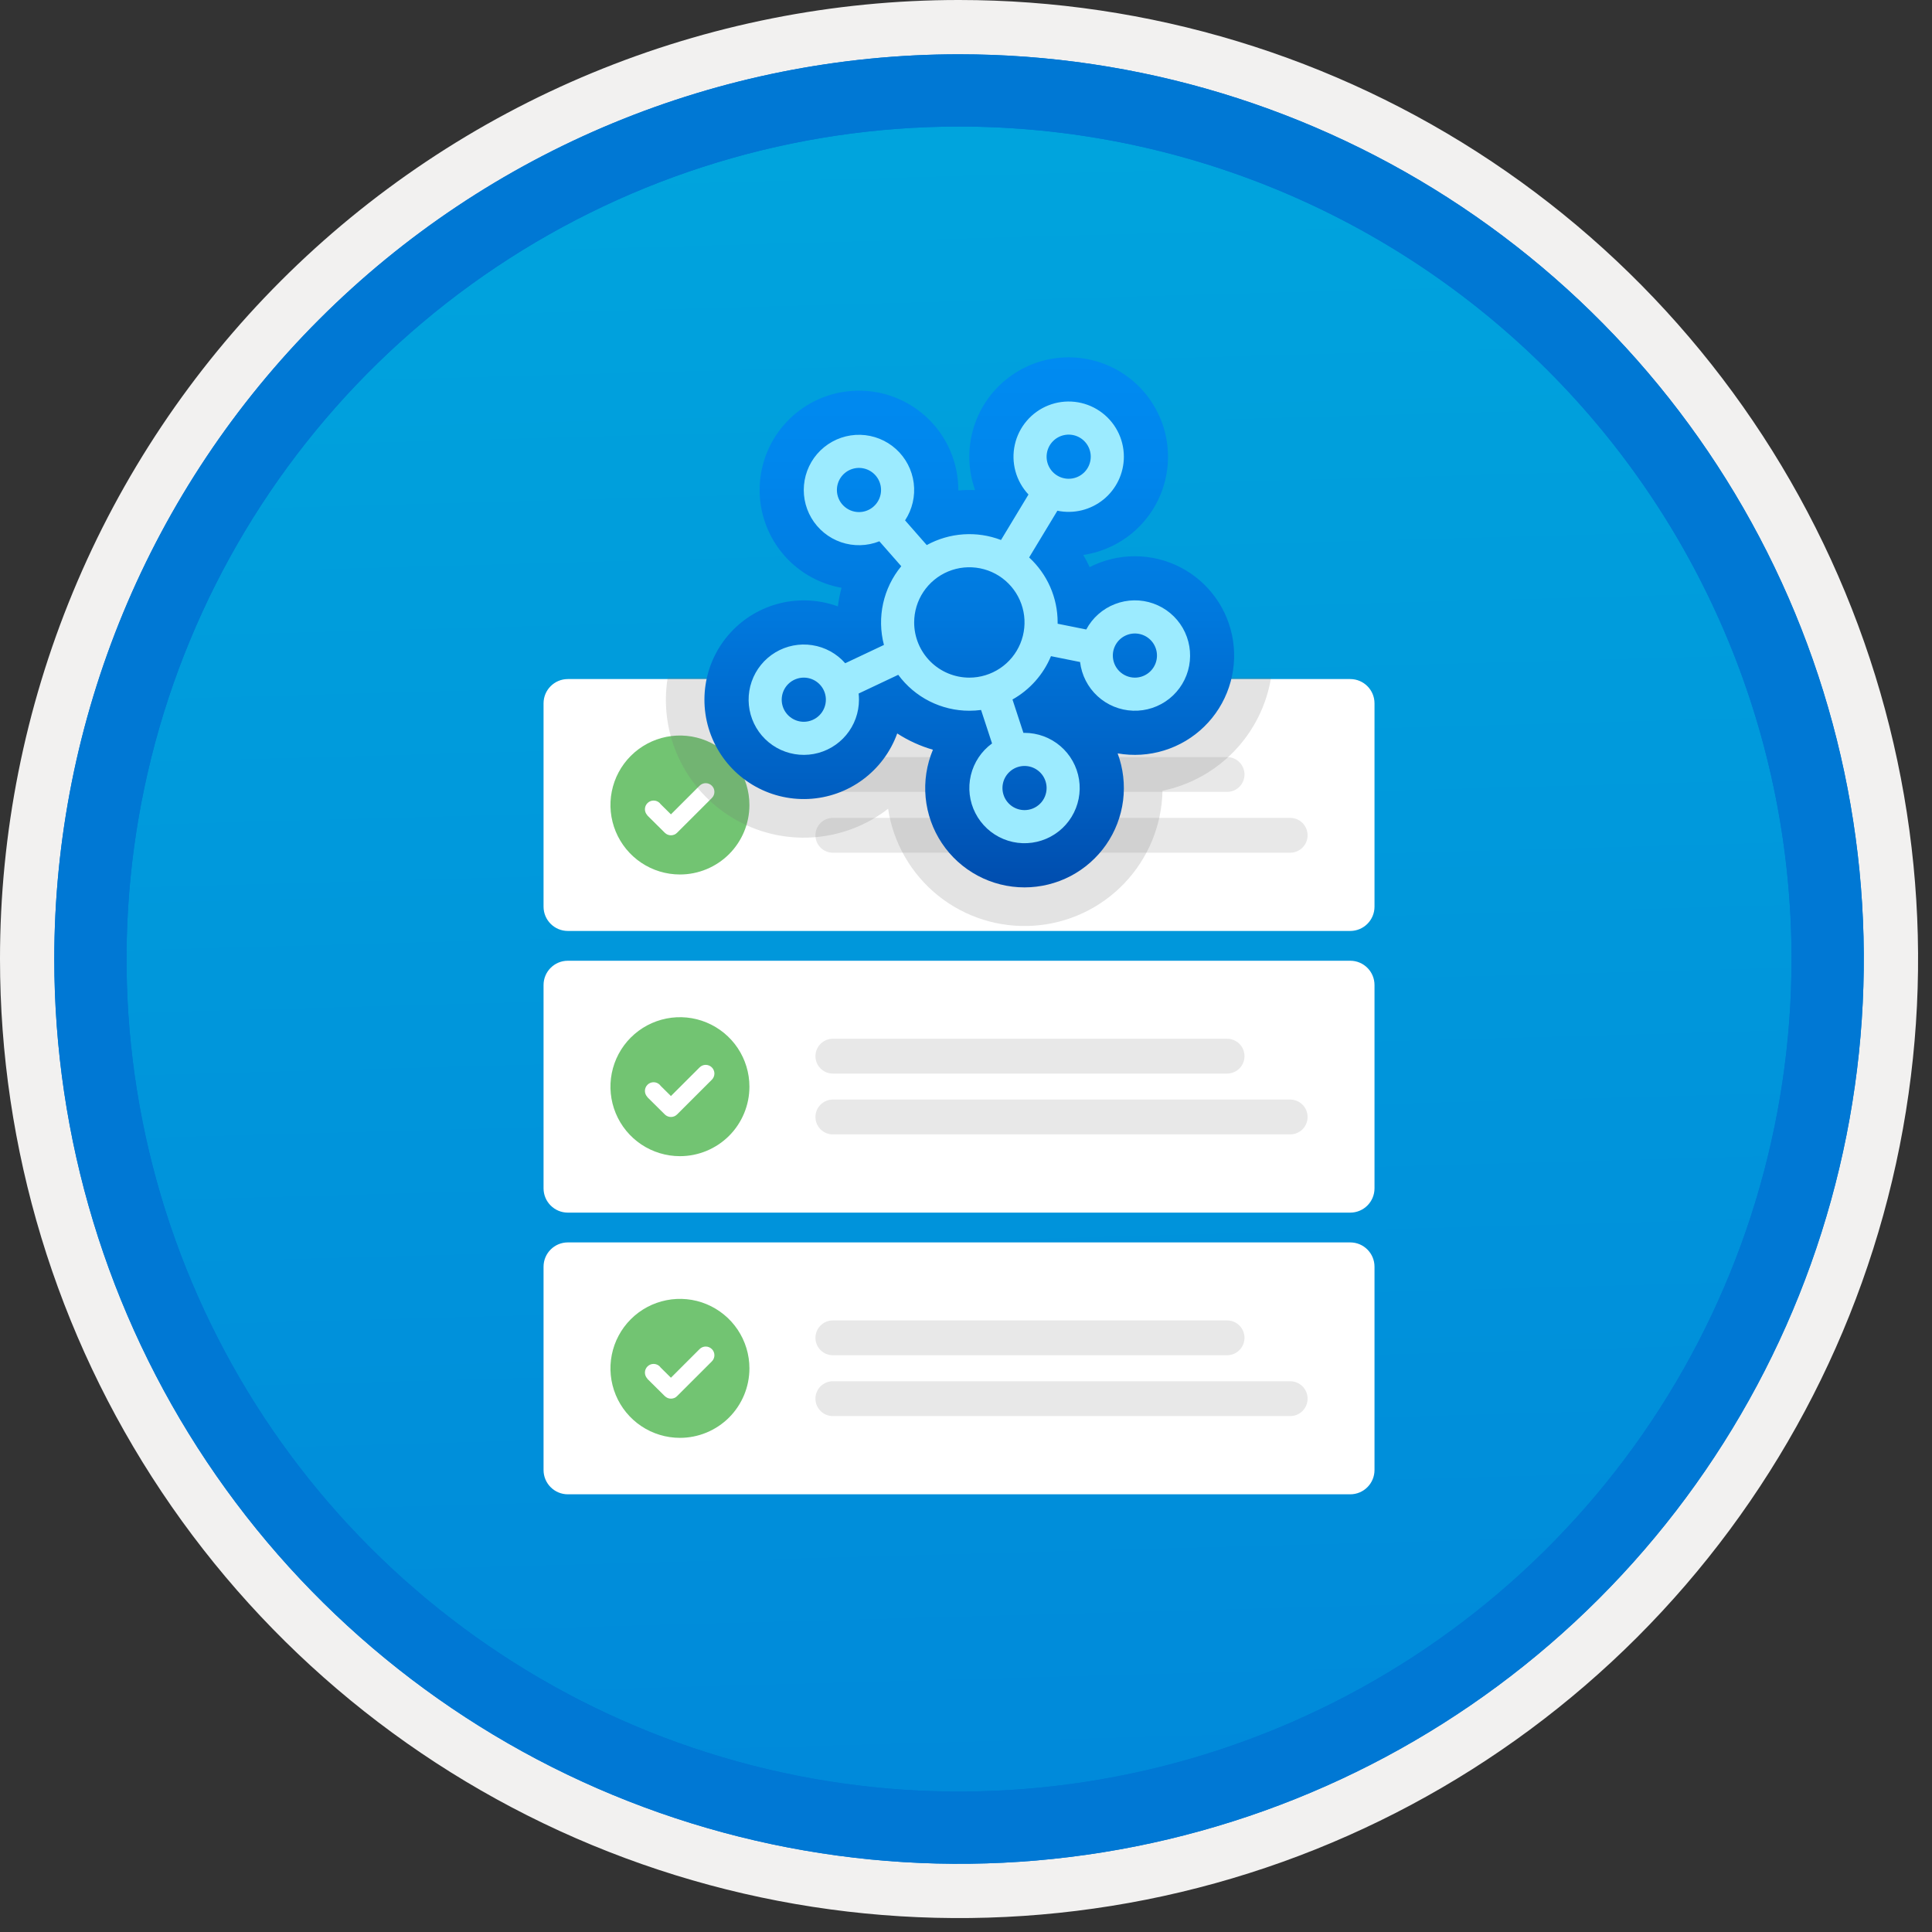 <svg width="100" height="100" viewBox="0 0 100 100" fill="none" xmlns="http://www.w3.org/2000/svg">
<rect x="0" y="0" width="100" height="100" fill="#333333" stroke="none"/>
<g clip-path="url(#clip0_607_289)">
<path d="M49.64 96.45C40.382 96.45 31.332 93.704 23.634 88.561C15.936 83.417 9.936 76.107 6.393 67.553C2.85 59 1.923 49.588 3.73 40.508C5.536 31.427 9.994 23.087 16.54 16.54C23.087 9.994 31.428 5.535 40.508 3.729C49.588 1.923 59 2.85 67.553 6.393C76.107 9.936 83.418 15.936 88.561 23.634C93.705 31.331 96.45 40.382 96.45 49.64C96.451 55.787 95.24 61.874 92.888 67.554C90.535 73.233 87.088 78.394 82.741 82.74C78.394 87.087 73.234 90.535 67.554 92.888C61.875 95.24 55.787 96.45 49.64 96.45V96.45Z" fill="url(#paint0_linear_607_289)"/>
<path fill-rule="evenodd" clip-rule="evenodd" d="M95.54 49.64C95.54 58.718 92.848 67.592 87.805 75.141C82.761 82.689 75.592 88.572 67.205 92.046C58.818 95.52 49.589 96.429 40.685 94.658C31.782 92.887 23.603 88.515 17.184 82.096C10.765 75.677 6.393 67.498 4.622 58.594C2.851 49.691 3.76 40.462 7.234 32.075C10.708 23.688 16.591 16.519 24.139 11.475C31.688 6.432 40.562 3.74 49.64 3.74C55.668 3.74 61.636 4.927 67.205 7.234C72.774 9.54 77.834 12.921 82.096 17.184C86.359 21.446 89.739 26.506 92.046 32.075C94.353 37.644 95.54 43.612 95.54 49.64V49.64ZM49.64 -0C59.458 -0 69.055 2.911 77.219 8.366C85.382 13.82 91.744 21.573 95.501 30.643C99.258 39.714 100.242 49.695 98.326 59.324C96.411 68.953 91.683 77.798 84.741 84.741C77.799 91.683 68.954 96.411 59.324 98.326C49.695 100.241 39.714 99.258 30.644 95.501C21.573 91.744 13.82 85.382 8.366 77.218C2.911 69.055 -1.61629e-06 59.458 3.61524e-07 49.64C-0.001 43.121 1.283 36.666 3.777 30.642C6.271 24.62 9.928 19.147 14.537 14.537C19.147 9.928 24.62 6.271 30.643 3.777C36.666 1.283 43.121 -0.001 49.64 -0V-0Z" fill="#F2F1F0"/>
<path fill-rule="evenodd" clip-rule="evenodd" d="M92.73 49.64C92.73 58.162 90.202 66.493 85.468 73.579C80.733 80.666 74.003 86.189 66.129 89.45C58.256 92.711 49.592 93.565 41.233 91.902C32.874 90.239 25.197 86.135 19.17 80.109C13.144 74.083 9.04 66.405 7.378 58.046C5.715 49.688 6.568 41.024 9.83 33.15C13.091 25.276 18.614 18.547 25.7 13.812C32.786 9.077 41.117 6.55 49.64 6.55C55.298 6.55 60.902 7.664 66.13 9.829C71.358 11.995 76.108 15.169 80.11 19.17C84.111 23.171 87.285 27.922 89.45 33.15C91.616 38.378 92.73 43.981 92.73 49.64ZM49.64 2.81C58.902 2.81 67.956 5.557 75.657 10.702C83.358 15.848 89.36 23.162 92.905 31.719C96.449 40.276 97.377 49.692 95.57 58.776C93.763 67.86 89.303 76.204 82.753 82.754C76.204 89.303 67.86 93.763 58.776 95.57C49.691 97.377 40.276 96.45 31.718 92.905C23.161 89.361 15.848 83.359 10.702 75.657C5.556 67.956 2.81 58.902 2.81 49.64C2.811 37.22 7.745 25.31 16.527 16.527C25.309 7.745 37.22 2.811 49.64 2.81V2.81Z" fill="#0078D4"/>
<path fill-rule="evenodd" clip-rule="evenodd" d="M92.73 49.64C92.73 58.162 90.202 66.493 85.468 73.579C80.733 80.665 74.003 86.189 66.129 89.45C58.256 92.711 49.592 93.565 41.233 91.902C32.874 90.239 25.197 86.135 19.17 80.109C13.144 74.083 9.04 66.405 7.378 58.046C5.715 49.688 6.568 41.024 9.83 33.15C13.091 25.276 18.614 18.547 25.7 13.812C32.786 9.077 41.117 6.55 49.64 6.55C55.298 6.55 60.902 7.664 66.13 9.829C71.358 11.995 76.108 15.169 80.11 19.17C84.111 23.171 87.285 27.922 89.45 33.15C91.616 38.378 92.73 43.981 92.73 49.64V49.64ZM49.64 2.81C58.902 2.81 67.956 5.556 75.657 10.702C83.358 15.848 89.36 23.162 92.905 31.719C96.449 40.276 97.377 49.692 95.57 58.776C93.763 67.86 89.303 76.204 82.753 82.754C76.204 89.303 67.86 93.763 58.776 95.57C49.691 97.377 40.276 96.45 31.718 92.905C23.161 89.361 15.848 83.358 10.702 75.657C5.556 67.956 2.81 58.902 2.81 49.64C2.811 37.22 7.745 25.309 16.527 16.527C25.309 7.745 37.22 2.811 49.64 2.81V2.81Z" fill="#0078D4"/>
<path d="M69.888 35.148H29.391C28.697 35.148 28.134 35.711 28.134 36.405V46.929C28.134 47.623 28.697 48.186 29.391 48.186H69.888C70.582 48.186 71.144 47.623 71.144 46.929V36.405C71.144 35.711 70.582 35.148 69.888 35.148Z" fill="white"/>
<path fill-rule="evenodd" clip-rule="evenodd" d="M35.194 45.263C34.482 45.263 33.787 45.053 33.195 44.657C32.604 44.262 32.143 43.7 31.871 43.043C31.599 42.386 31.527 41.663 31.666 40.965C31.805 40.267 32.147 39.627 32.65 39.124C33.153 38.621 33.794 38.278 34.492 38.139C35.19 38.001 35.913 38.072 36.57 38.344C37.227 38.616 37.789 39.077 38.184 39.669C38.579 40.26 38.79 40.955 38.79 41.667C38.79 42.621 38.411 43.535 37.737 44.21C37.062 44.884 36.148 45.263 35.194 45.263V45.263Z" fill="#72C472"/>
<path fill-rule="evenodd" clip-rule="evenodd" d="M36.846 40.669C36.762 40.585 36.647 40.537 36.528 40.537C36.409 40.537 36.294 40.585 36.21 40.669L34.727 42.151L34.191 41.62C34.179 41.602 34.164 41.584 34.149 41.568C34.065 41.484 33.952 41.437 33.833 41.437C33.714 41.436 33.6 41.482 33.516 41.566C33.431 41.649 33.383 41.762 33.381 41.88C33.38 41.999 33.425 42.114 33.508 42.199L33.503 42.204L34.41 43.103C34.495 43.188 34.609 43.235 34.728 43.235C34.848 43.235 34.962 43.188 35.046 43.103L36.845 41.306L36.846 41.305C36.888 41.263 36.921 41.214 36.944 41.159C36.966 41.105 36.978 41.046 36.978 40.987C36.978 40.928 36.966 40.87 36.944 40.815C36.921 40.76 36.888 40.711 36.846 40.669Z" fill="white"/>
<path d="M43.108 39.186H63.514C63.753 39.186 63.982 39.281 64.151 39.45C64.32 39.619 64.415 39.848 64.415 40.087V40.087C64.415 40.205 64.392 40.322 64.346 40.432C64.301 40.541 64.235 40.64 64.151 40.724C64.067 40.808 63.968 40.874 63.859 40.919C63.749 40.965 63.632 40.988 63.514 40.988H43.108C42.99 40.988 42.872 40.965 42.763 40.919C42.654 40.874 42.554 40.808 42.471 40.724C42.387 40.64 42.321 40.541 42.275 40.432C42.23 40.322 42.207 40.205 42.207 40.087V40.087C42.207 39.848 42.302 39.619 42.471 39.45C42.64 39.281 42.869 39.186 43.108 39.186V39.186Z" fill="#E8E8E8"/>
<path d="M43.108 42.334H66.78C66.899 42.334 67.016 42.357 67.125 42.402C67.234 42.448 67.334 42.514 67.418 42.598C67.501 42.681 67.568 42.781 67.613 42.89C67.658 42.999 67.681 43.117 67.681 43.235V43.235C67.681 43.474 67.587 43.703 67.418 43.872C67.249 44.041 67.019 44.136 66.78 44.136H43.108C42.869 44.136 42.64 44.041 42.471 43.872C42.302 43.703 42.207 43.474 42.207 43.235V43.235C42.207 43.117 42.23 42.999 42.275 42.89C42.321 42.781 42.387 42.681 42.471 42.598C42.554 42.514 42.654 42.448 42.763 42.402C42.872 42.357 42.99 42.334 43.108 42.334V42.334Z" fill="#E8E8E8"/>
<path d="M69.888 49.728H29.391C28.697 49.728 28.134 50.29 28.134 50.985V61.508C28.134 62.203 28.697 62.765 29.391 62.765H69.888C70.582 62.765 71.144 62.203 71.144 61.508V50.985C71.144 50.29 70.582 49.728 69.888 49.728Z" fill="white"/>
<path fill-rule="evenodd" clip-rule="evenodd" d="M35.194 59.843C34.482 59.843 33.787 59.632 33.195 59.237C32.604 58.842 32.143 58.28 31.871 57.623C31.599 56.966 31.527 56.242 31.666 55.545C31.805 54.847 32.147 54.206 32.65 53.703C33.153 53.2 33.794 52.858 34.492 52.719C35.19 52.58 35.913 52.651 36.57 52.924C37.227 53.196 37.789 53.657 38.184 54.248C38.579 54.84 38.79 55.535 38.79 56.246C38.79 57.2 38.411 58.115 37.737 58.79C37.062 59.464 36.148 59.843 35.194 59.843V59.843Z" fill="#72C472"/>
<path fill-rule="evenodd" clip-rule="evenodd" d="M36.846 55.249C36.761 55.165 36.647 55.117 36.528 55.117C36.408 55.117 36.294 55.165 36.21 55.249L34.727 56.731L34.191 56.2C34.179 56.182 34.164 56.164 34.149 56.148C34.065 56.064 33.952 56.017 33.833 56.016C33.714 56.016 33.6 56.062 33.516 56.145C33.431 56.228 33.383 56.342 33.381 56.46C33.38 56.579 33.425 56.693 33.508 56.778L33.503 56.784L34.41 57.683C34.495 57.767 34.609 57.815 34.728 57.815C34.848 57.815 34.962 57.767 35.046 57.683L36.845 55.886L36.846 55.885C36.888 55.843 36.921 55.793 36.943 55.739C36.966 55.684 36.978 55.626 36.978 55.567C36.978 55.508 36.966 55.449 36.943 55.395C36.921 55.34 36.888 55.291 36.846 55.249V55.249Z" fill="white"/>
<path d="M43.108 53.765H63.514C63.632 53.765 63.749 53.789 63.859 53.834C63.968 53.879 64.067 53.946 64.151 54.029C64.235 54.113 64.301 54.212 64.346 54.322C64.392 54.431 64.415 54.548 64.415 54.666V54.666C64.415 54.906 64.32 55.135 64.151 55.304C63.982 55.473 63.753 55.568 63.514 55.568H43.108C42.869 55.568 42.64 55.473 42.471 55.304C42.302 55.135 42.207 54.906 42.207 54.666V54.666C42.207 54.548 42.23 54.431 42.275 54.322C42.321 54.212 42.387 54.113 42.471 54.029C42.554 53.946 42.654 53.879 42.763 53.834C42.872 53.789 42.99 53.765 43.108 53.765V53.765Z" fill="#E8E8E8"/>
<path d="M43.108 56.913H66.78C67.019 56.913 67.249 57.008 67.418 57.178C67.587 57.346 67.681 57.576 67.681 57.815V57.815C67.681 58.054 67.587 58.283 67.418 58.452C67.249 58.621 67.019 58.716 66.78 58.716H43.108C42.869 58.716 42.64 58.621 42.471 58.452C42.302 58.283 42.207 58.054 42.207 57.815V57.815C42.207 57.576 42.302 57.346 42.471 57.178C42.64 57.008 42.869 56.913 43.108 56.913V56.913Z" fill="#E8E8E8"/>
<path d="M69.888 64.307H29.391C28.697 64.307 28.134 64.87 28.134 65.564V76.088C28.134 76.782 28.697 77.345 29.391 77.345H69.888C70.582 77.345 71.144 76.782 71.144 76.088V65.564C71.144 64.87 70.582 64.307 69.888 64.307Z" fill="white"/>
<path fill-rule="evenodd" clip-rule="evenodd" d="M35.194 74.423C34.482 74.423 33.787 74.212 33.195 73.817C32.604 73.422 32.143 72.86 31.871 72.203C31.599 71.546 31.527 70.822 31.666 70.125C31.805 69.427 32.147 68.786 32.65 68.283C33.153 67.78 33.794 67.438 34.492 67.299C35.19 67.16 35.913 67.231 36.57 67.503C37.227 67.776 37.789 68.237 38.184 68.828C38.579 69.42 38.79 70.115 38.79 70.826C38.79 71.78 38.411 72.695 37.737 73.37C37.062 74.044 36.148 74.423 35.194 74.423V74.423Z" fill="#72C472"/>
<path fill-rule="evenodd" clip-rule="evenodd" d="M36.846 69.829C36.761 69.744 36.647 69.697 36.528 69.697C36.408 69.697 36.294 69.744 36.21 69.829L34.727 71.311L34.191 70.78C34.179 70.761 34.164 70.744 34.149 70.728C34.065 70.644 33.952 70.597 33.833 70.596C33.714 70.595 33.6 70.642 33.516 70.725C33.431 70.808 33.383 70.921 33.381 71.04C33.38 71.159 33.425 71.273 33.508 71.358L33.503 71.364L34.41 72.263C34.495 72.347 34.609 72.394 34.728 72.394C34.848 72.394 34.962 72.347 35.046 72.263L36.845 70.465L36.846 70.464C36.888 70.423 36.921 70.373 36.943 70.319C36.966 70.264 36.978 70.206 36.978 70.147C36.978 70.087 36.966 70.029 36.943 69.974C36.921 69.92 36.888 69.87 36.846 69.829Z" fill="white"/>
<path d="M43.108 68.345H63.514C63.753 68.345 63.982 68.44 64.151 68.609C64.32 68.778 64.415 69.007 64.415 69.246V69.246C64.415 69.485 64.32 69.714 64.151 69.883C63.982 70.052 63.753 70.147 63.514 70.147H43.108C42.869 70.147 42.64 70.052 42.471 69.883C42.302 69.714 42.207 69.485 42.207 69.246V69.246C42.207 69.007 42.302 68.778 42.471 68.609C42.64 68.44 42.869 68.345 43.108 68.345V68.345Z" fill="#E8E8E8"/>
<path d="M43.108 71.493H66.78C67.019 71.493 67.249 71.588 67.418 71.757C67.587 71.926 67.681 72.155 67.681 72.394V72.394C67.681 72.633 67.587 72.863 67.418 73.032C67.249 73.201 67.019 73.296 66.78 73.296H43.108C42.869 73.296 42.64 73.201 42.471 73.032C42.302 72.863 42.207 72.633 42.207 72.394V72.394C42.207 72.155 42.302 71.926 42.471 71.757C42.64 71.588 42.869 71.493 43.108 71.493V71.493Z" fill="#E8E8E8"/>
<path opacity="0.2" d="M34.56 35.074C34.328 36.487 34.528 37.938 35.133 39.237C35.738 40.535 36.72 41.622 37.951 42.354C39.183 43.087 40.606 43.432 42.036 43.344C43.466 43.256 44.836 42.739 45.968 41.862C46.237 43.63 47.16 45.234 48.554 46.355C49.948 47.475 51.712 48.032 53.498 47.915C55.283 47.798 56.959 47.015 58.194 45.721C59.43 44.428 60.135 42.718 60.17 40.929C61.59 40.636 62.886 39.92 63.889 38.874C64.893 37.829 65.555 36.504 65.789 35.074H34.56Z" fill="#767676"/>
<path d="M53.03 45.931C52.182 45.931 51.349 45.722 50.602 45.322C49.855 44.922 49.218 44.344 48.749 43.639C48.28 42.934 47.992 42.124 47.911 41.28C47.831 40.437 47.96 39.587 48.288 38.806C47.634 38.617 47.011 38.333 46.44 37.963C46.094 38.92 45.472 39.754 44.653 40.357C43.833 40.961 42.853 41.308 41.836 41.354C40.819 41.4 39.812 41.143 38.941 40.616C38.07 40.089 37.375 39.315 36.944 38.393C36.513 37.471 36.366 36.442 36.521 35.435C36.675 34.429 37.125 33.492 37.813 32.742C38.501 31.991 39.396 31.462 40.385 31.221C41.374 30.98 42.412 31.038 43.368 31.387C43.408 31.062 43.472 30.74 43.558 30.424C42.595 30.252 41.7 29.809 40.98 29.147C40.26 28.485 39.744 27.631 39.492 26.686C39.24 25.741 39.263 24.743 39.558 23.81C39.853 22.878 40.409 22.049 41.159 21.42C41.909 20.792 42.822 20.391 43.792 20.264C44.763 20.137 45.749 20.289 46.635 20.703C47.522 21.117 48.272 21.775 48.797 22.6C49.323 23.425 49.602 24.384 49.602 25.362V25.386C49.792 25.37 49.983 25.362 50.173 25.362C50.273 25.362 50.372 25.364 50.471 25.368C50.115 24.37 50.075 23.286 50.358 22.265C50.642 21.243 51.233 20.334 52.053 19.662C52.873 18.99 53.88 18.588 54.937 18.51C55.994 18.432 57.049 18.683 57.958 19.228C58.867 19.773 59.586 20.585 60.015 21.555C60.445 22.523 60.564 23.602 60.358 24.641C60.151 25.681 59.628 26.631 58.861 27.362C58.093 28.093 57.118 28.569 56.07 28.725C56.191 28.928 56.301 29.138 56.399 29.354C57.125 28.983 57.929 28.79 58.744 28.791C59.559 28.791 60.363 28.986 61.088 29.359C61.813 29.731 62.439 30.271 62.914 30.933C63.39 31.595 63.701 32.361 63.822 33.167C63.943 33.973 63.871 34.797 63.611 35.569C63.352 36.342 62.912 37.042 62.328 37.611C61.745 38.181 61.034 38.603 60.255 38.843C59.477 39.084 58.651 39.136 57.849 38.995C58.138 39.773 58.234 40.609 58.131 41.432C58.027 42.255 57.725 43.041 57.252 43.722C56.778 44.403 56.147 44.96 55.412 45.345C54.677 45.729 53.859 45.93 53.03 45.931L53.03 45.931Z" fill="url(#paint1_linear_607_289)"/>
<path d="M58.171 23.638C58.171 24.063 58.076 24.482 57.893 24.866C57.71 25.249 57.445 25.587 57.115 25.855C56.785 26.122 56.4 26.313 55.988 26.414C55.575 26.514 55.145 26.521 54.73 26.435L53.268 28.854C53.733 29.282 54.105 29.802 54.359 30.381C54.613 30.959 54.744 31.585 54.743 32.217L54.743 32.284L56.224 32.582C56.546 31.98 57.073 31.514 57.71 31.267C58.346 31.02 59.05 31.009 59.694 31.237C60.337 31.464 60.878 31.914 61.219 32.506C61.559 33.097 61.676 33.791 61.55 34.462C61.423 35.133 61.06 35.736 60.527 36.162C59.994 36.588 59.325 36.81 58.643 36.786C57.961 36.762 57.31 36.495 56.808 36.033C56.306 35.571 55.985 34.944 55.905 34.266L54.398 33.963C54.004 34.913 53.303 35.702 52.406 36.206L52.972 37.933L53.029 37.932C53.709 37.933 54.367 38.175 54.884 38.617C55.401 39.058 55.743 39.67 55.85 40.341C55.956 41.013 55.82 41.7 55.465 42.28C55.11 42.86 54.56 43.294 53.913 43.504C53.267 43.715 52.566 43.688 51.938 43.428C51.31 43.168 50.795 42.693 50.486 42.087C50.176 41.482 50.093 40.786 50.251 40.125C50.409 39.464 50.798 38.88 51.348 38.48L50.78 36.748C50.579 36.774 50.376 36.788 50.173 36.788C49.457 36.788 48.751 36.62 48.111 36.297C47.472 35.974 46.918 35.505 46.493 34.928L44.443 35.897C44.455 36.003 44.46 36.11 44.46 36.216C44.46 36.885 44.226 37.532 43.797 38.046C43.369 38.559 42.774 38.906 42.117 39.026C41.459 39.146 40.78 39.031 40.198 38.702C39.616 38.373 39.168 37.85 38.932 37.224C38.696 36.599 38.687 35.91 38.906 35.279C39.126 34.647 39.56 34.113 40.133 33.768C40.706 33.424 41.382 33.291 42.042 33.394C42.703 33.496 43.307 33.827 43.748 34.329L45.753 33.382C45.569 32.681 45.554 31.945 45.71 31.237C45.866 30.529 46.187 29.867 46.649 29.308L45.516 28.017C44.881 28.27 44.178 28.286 43.532 28.065C42.887 27.843 42.342 27.398 41.996 26.809C41.651 26.221 41.527 25.528 41.648 24.856C41.769 24.184 42.126 23.578 42.656 23.147C43.185 22.716 43.851 22.489 44.533 22.506C45.216 22.524 45.869 22.785 46.376 23.243C46.882 23.701 47.208 24.325 47.294 25.002C47.38 25.679 47.221 26.364 46.846 26.934L47.968 28.213C48.551 27.893 49.197 27.703 49.861 27.658C50.525 27.612 51.19 27.712 51.812 27.95L53.234 25.596C52.915 25.256 52.684 24.844 52.56 24.395C52.437 23.945 52.425 23.472 52.527 23.017C52.628 22.563 52.839 22.139 53.142 21.785C53.444 21.43 53.828 21.155 54.262 20.983C54.695 20.811 55.164 20.748 55.627 20.799C56.09 20.85 56.534 21.014 56.919 21.276C57.305 21.538 57.621 21.89 57.839 22.302C58.057 22.713 58.171 23.172 58.171 23.638ZM56.457 23.638C56.457 23.412 56.39 23.192 56.265 23.004C56.139 22.816 55.961 22.669 55.752 22.583C55.543 22.496 55.313 22.474 55.092 22.518C54.87 22.562 54.666 22.671 54.507 22.831C54.347 22.99 54.238 23.194 54.194 23.416C54.15 23.637 54.172 23.867 54.259 24.076C54.346 24.285 54.492 24.463 54.68 24.588C54.868 24.714 55.089 24.781 55.315 24.781C55.465 24.781 55.613 24.751 55.752 24.694C55.891 24.637 56.016 24.552 56.123 24.446C56.229 24.34 56.313 24.214 56.37 24.076C56.428 23.937 56.457 23.788 56.457 23.638H56.457ZM44.46 26.505C44.686 26.505 44.907 26.438 45.095 26.312C45.283 26.186 45.429 26.008 45.516 25.799C45.602 25.59 45.625 25.361 45.581 25.139C45.537 24.918 45.428 24.714 45.268 24.554C45.108 24.394 44.905 24.285 44.683 24.241C44.462 24.197 44.232 24.22 44.023 24.306C43.814 24.393 43.636 24.539 43.51 24.727C43.385 24.915 43.318 25.136 43.318 25.362C43.318 25.512 43.347 25.661 43.405 25.799C43.462 25.938 43.546 26.064 43.653 26.17C43.759 26.276 43.885 26.36 44.023 26.418C44.162 26.475 44.31 26.505 44.46 26.505V26.505ZM50.173 35.074C50.738 35.074 51.29 34.906 51.76 34.592C52.23 34.279 52.596 33.832 52.812 33.31C53.028 32.788 53.085 32.214 52.975 31.66C52.864 31.106 52.592 30.597 52.193 30.198C51.794 29.798 51.285 29.526 50.73 29.416C50.176 29.306 49.602 29.362 49.08 29.578C48.558 29.795 48.112 30.161 47.798 30.63C47.484 31.1 47.317 31.652 47.317 32.217C47.317 32.975 47.618 33.701 48.153 34.237C48.689 34.773 49.416 35.074 50.173 35.074V35.074ZM42.747 36.216C42.747 35.99 42.68 35.769 42.554 35.581C42.428 35.394 42.25 35.247 42.041 35.161C41.833 35.074 41.603 35.052 41.381 35.096C41.16 35.14 40.956 35.249 40.796 35.408C40.636 35.568 40.528 35.772 40.483 35.993C40.439 36.215 40.462 36.445 40.548 36.654C40.635 36.862 40.781 37.041 40.969 37.166C41.157 37.292 41.378 37.359 41.604 37.359C41.907 37.359 42.198 37.238 42.412 37.024C42.626 36.81 42.747 36.519 42.747 36.216ZM54.172 40.789C54.172 40.563 54.105 40.342 53.98 40.154C53.854 39.966 53.675 39.82 53.467 39.733C53.258 39.647 53.028 39.624 52.807 39.668C52.585 39.712 52.381 39.821 52.222 39.981C52.062 40.141 51.953 40.344 51.909 40.566C51.865 40.788 51.888 41.017 51.974 41.226C52.06 41.435 52.207 41.613 52.395 41.739C52.583 41.864 52.804 41.931 53.029 41.931C53.18 41.931 53.328 41.902 53.467 41.844C53.605 41.787 53.731 41.703 53.837 41.597C53.944 41.491 54.028 41.365 54.085 41.226C54.142 41.087 54.172 40.939 54.172 40.789V40.789ZM58.742 35.074C58.968 35.074 59.189 35.007 59.377 34.881C59.565 34.756 59.711 34.577 59.798 34.368C59.884 34.16 59.907 33.93 59.863 33.708C59.819 33.487 59.71 33.283 59.55 33.123C59.39 32.964 59.187 32.855 58.965 32.811C58.743 32.767 58.514 32.789 58.305 32.876C58.096 32.962 57.918 33.108 57.792 33.296C57.667 33.484 57.6 33.705 57.6 33.931C57.6 34.234 57.72 34.525 57.934 34.739C58.149 34.953 58.439 35.074 58.742 35.074V35.074Z" fill="#9CEBFF"/>
</g>
<defs>
<linearGradient id="paint0_linear_607_289" x1="47.87" y1="-15.153" x2="51.852" y2="130.615" gradientUnits="userSpaceOnUse">
<stop stop-color="#00ABDE"/>
<stop offset="1" stop-color="#007ED8"/>
</linearGradient>
<linearGradient id="paint1_linear_607_289" x1="50.173" y1="45.931" x2="50.173" y2="18.497" gradientUnits="userSpaceOnUse">
<stop stop-color="#004DAE"/>
<stop offset="0.21" stop-color="#0061C4"/>
<stop offset="0.51" stop-color="#0078DD"/>
<stop offset="0.78" stop-color="#0086EC"/>
<stop offset="1" stop-color="#008BF1"/>
</linearGradient>
<clipPath id="clip0_607_289">
<rect width="99.28" height="99.28" fill="white"/>
</clipPath>
</defs>
</svg>
